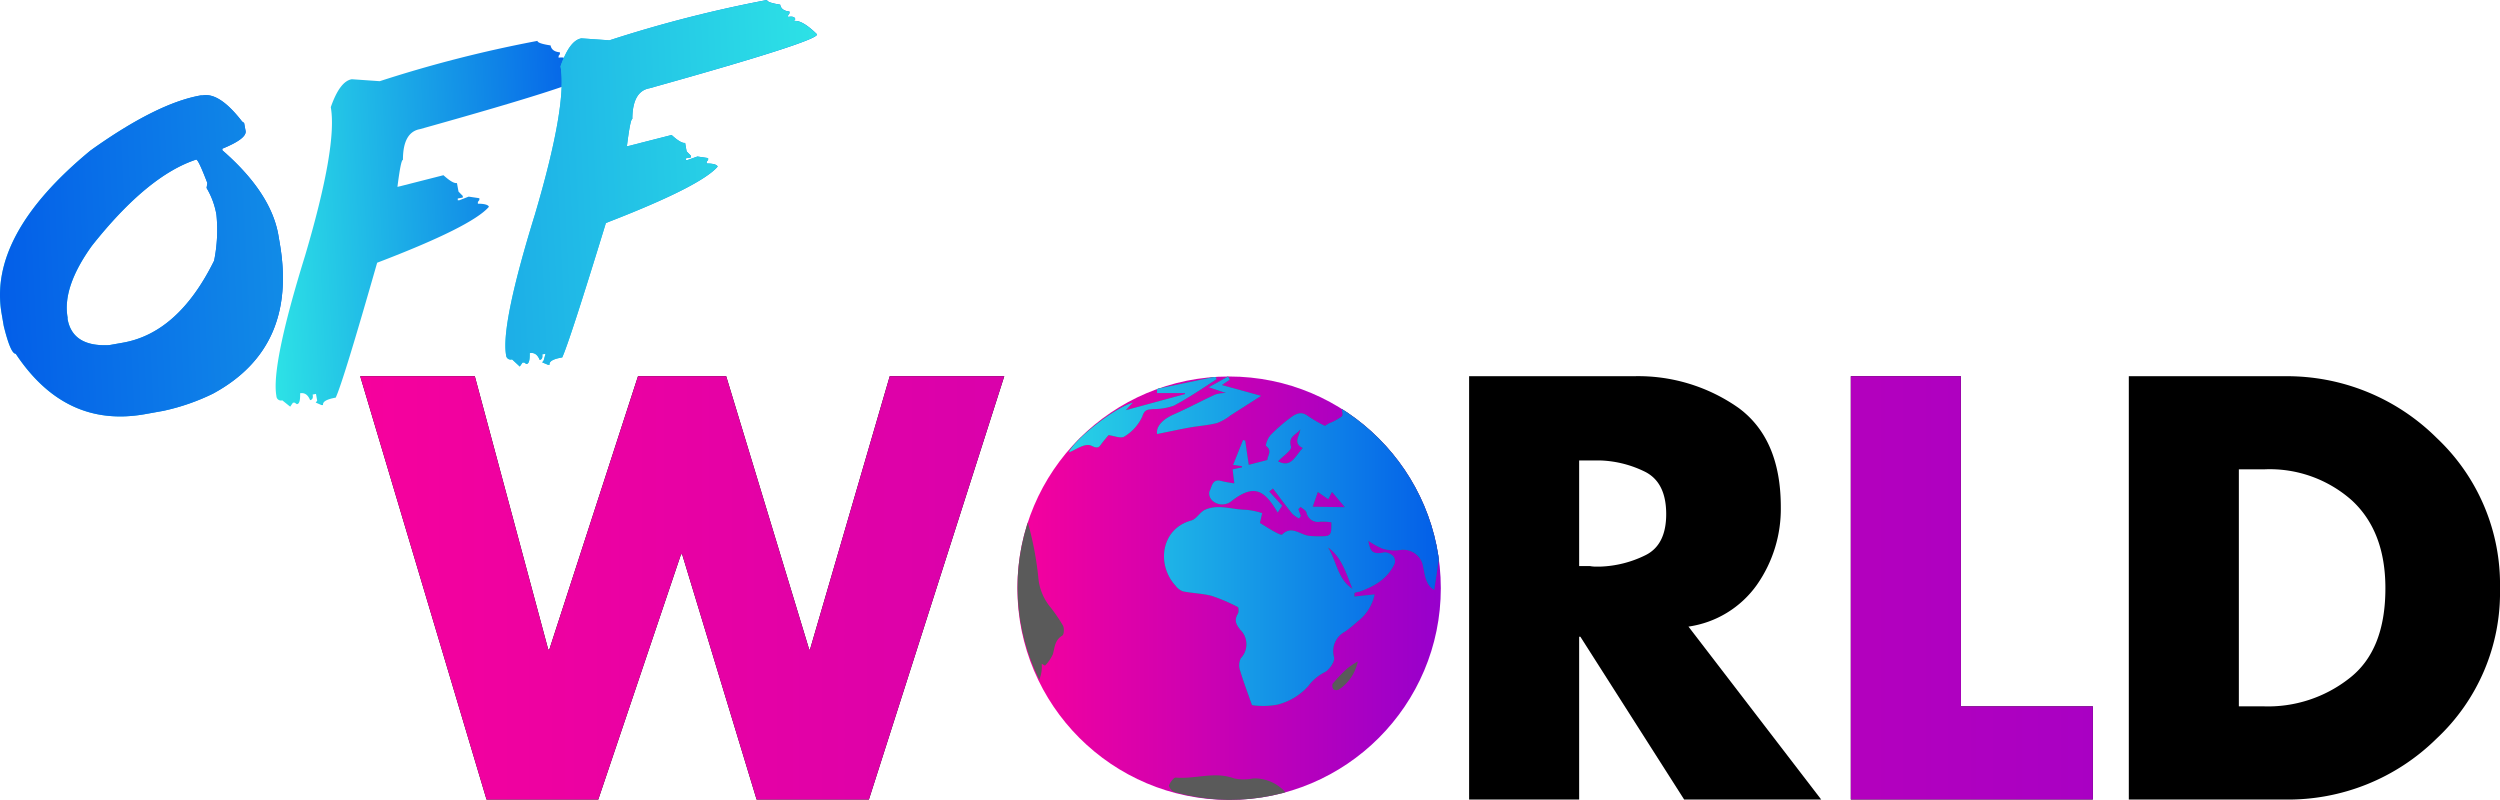 <svg xmlns="http://www.w3.org/2000/svg" xmlns:xlink="http://www.w3.org/1999/xlink" viewBox="0 0 268.53 85.91"><defs><style>.cls-1{fill:none;}.cls-2{fill:url(#Dégradé_sans_nom_3);}.cls-3{fill:url(#Dégradé_sans_nom_3-2);}.cls-4{fill:url(#Dégradé_sans_nom_3-3);}.cls-5{fill:url(#Dégradé_sans_nom_3-4);}.cls-6{fill:url(#rose_80_s);}.cls-7{fill:url(#rose_80_s-2);}.cls-8{clip-path:url(#clip-path);}.cls-9{fill:#5a5a5a;}.cls-10{fill:url(#Dégradé_sans_nom_3-7);}</style><linearGradient id="Dégradé_sans_nom_3" x1="3.86" y1="-3.32" x2="34.37" y2="-3.32" gradientTransform="translate(-3.87 31.84) rotate(-2.76)" gradientUnits="userSpaceOnUse"><stop offset="0" stop-color="#2de2e6"/><stop offset="1" stop-color="#035ee8"/></linearGradient><linearGradient id="Dégradé_sans_nom_3-2" x1="32.96" y1="-5.44" x2="68.16" y2="-5.44" xlink:href="#Dégradé_sans_nom_3"/><linearGradient id="Dégradé_sans_nom_3-3" x1="57.8" y1="-8.63" x2="93" y2="-8.63" xlink:href="#Dégradé_sans_nom_3"/><linearGradient id="Dégradé_sans_nom_3-4" x1="93" y1="-6.96" x2="3.86" y2="-6.96" xlink:href="#Dégradé_sans_nom_3"/><linearGradient id="rose_80_s" x1="109.29" y1="63.18" x2="154.76" y2="63.18" gradientUnits="userSpaceOnUse"><stop offset="0" stop-color="#f6019d"/><stop offset="1" stop-color="#9700cc"/></linearGradient><linearGradient id="rose_80_s-2" x1="38.69" y1="63.15" x2="268.53" y2="63.15" xlink:href="#rose_80_s"/><clipPath id="clip-path"><circle class="cls-1" cx="132.02" cy="63.18" r="22.74"/></clipPath><linearGradient id="Dégradé_sans_nom_3-7" x1="109.29" y1="63.18" x2="154.76" y2="63.18" gradientTransform="matrix(1, 0, 0, 1, 0, 0)" xlink:href="#Dégradé_sans_nom_3"/></defs><g id="Calque_2" data-name="Calque 2"><g id="Calque_1-2" data-name="Calque 1"><path class="cls-2" d="M21.56,10.25l.19,0Q23.57,9.9,26,13.05l.22.16.16.86c.09.55-.74,1.18-2.5,1.9l0,.17q5.15,4.48,6,9l.15.88q2,11.3-7.15,16.26a23.19,23.19,0,0,1-5.34,1.85l-2,.36Q7,46,1.69,38c-.37,0-.8-1-1.29-3L.18,33.72q-1.5-8.47,9.56-17.57Q16.85,11.08,21.56,10.25ZM7.26,34.09l0,.18q.54,3,4.47,2.8l1.47-.26Q19.17,35.76,23,28a16.65,16.65,0,0,0,.25-4.93,8.39,8.39,0,0,0-1.06-2.88l.08-.54c-.65-1.7-1.05-2.54-1.2-2.51Q15.84,18.86,9.87,26.4,6.68,30.84,7.26,34.09Z"/><path class="cls-3" d="M57.73,4.39c0,.19.5.35,1.41.49.08.45.43.69,1,.74l0,.19-.14.2,0,.19c.47-.08.73,0,.77.24l-.14.2c.57-.1,1.4.38,2.48,1.43q.14.73-18,5.8-1.83.33-1.83,3.3c-.16,0-.35,1-.59,2.9L43,20l4.63-1.18c.68.61,1.16.9,1.45.84l.17.92.46.47,0,.17-.54.1,0,.19.17,0,1-.39,1.15.17,0,.19-.16.21,0,.19c.75,0,1.15.14,1.18.34q-1.86,2.13-12,6Q36.86,41,36.06,42.71c-1,.18-1.42.44-1.36.8l-.17,0-.62-.27.16-.2-.13-.73-.36.07q.11.53-.27.6c-.23-.58-.59-.82-1.07-.74l0,.17c0,.63-.09,1-.37,1l-.21-.16-.19,0-.3.43L30.32,43a.49.49,0,0,1-.63-.46q-.59-3.24,3.08-15.08,3.49-11.81,2.76-15.95c.65-1.86,1.4-2.86,2.26-3l3,.21A137,137,0,0,1,57.73,4.39Z"/><path class="cls-4" d="M82.39,0c0,.19.5.36,1.41.5.07.44.43.69,1,.74l0,.19-.15.2,0,.19c.47-.08.73,0,.77.24l-.14.2c.57-.1,1.4.37,2.48,1.43q.12.72-18,5.79c-1.22.22-1.83,1.32-1.84,3.3-.15,0-.34,1-.58,2.9l.17,0,4.63-1.18c.68.62,1.16.9,1.45.85l.16.91.46.47,0,.18-.53.09,0,.19.17,0,1.06-.38,1.15.17,0,.19-.16.2,0,.19c.75,0,1.14.14,1.18.34q-1.86,2.13-12,6.05-3.9,12.72-4.69,14.44c-1,.17-1.42.43-1.36.79l-.17,0-.62-.26.16-.21L58.6,38l-.36.06q.09.54-.27.6c-.23-.58-.59-.82-1.07-.73l0,.17c0,.62-.1,1-.37,1l-.21-.16-.19,0-.3.43L55,38.6a.49.49,0,0,1-.64-.46q-.57-3.24,3.09-15.08,3.49-11.79,2.76-15.94c.65-1.86,1.4-2.87,2.25-3l3,.21A137.74,137.74,0,0,1,82.39,0Z"/><path class="cls-5" d="M21.56,10.25l.19,0Q23.57,9.9,26,13.05l.22.16.16.86c.09.55-.74,1.18-2.5,1.9l0,.17q5.15,4.48,6,9l.15.88q2,11.3-7.15,16.26a23.19,23.19,0,0,1-5.34,1.85l-2,.36Q7,46,1.69,38c-.37,0-.8-1-1.29-3L.18,33.72q-1.5-8.47,9.56-17.57Q16.85,11.08,21.56,10.25ZM7.26,34.09l0,.18q.54,3,4.47,2.8l1.47-.26Q19.17,35.76,23,28a16.65,16.65,0,0,0,.25-4.93,8.39,8.39,0,0,0-1.06-2.88l.08-.54c-.65-1.7-1.05-2.54-1.2-2.51Q15.84,18.86,9.87,26.4,6.68,30.84,7.26,34.09Z"/><path class="cls-5" d="M57.73,4.39c0,.19.5.35,1.41.49.08.45.43.69,1,.74l0,.19-.14.2,0,.19c.47-.08.73,0,.77.24l-.14.2c.57-.1,1.4.38,2.48,1.43q.14.73-18,5.8-1.83.33-1.83,3.3c-.16,0-.35,1-.59,2.9L43,20l4.63-1.18c.68.61,1.16.9,1.45.84l.17.92.46.47,0,.17-.54.1,0,.19.17,0,1-.39,1.15.17,0,.19-.16.21,0,.19c.75,0,1.15.14,1.18.34q-1.86,2.13-12,6Q36.86,41,36.06,42.71c-1,.18-1.42.44-1.36.8l-.17,0-.62-.27.16-.2-.13-.73-.36.07q.11.53-.27.6c-.23-.58-.59-.82-1.07-.74l0,.17c0,.63-.09,1-.37,1l-.21-.16-.19,0-.3.43L30.32,43a.49.49,0,0,1-.63-.46q-.59-3.24,3.08-15.08,3.49-11.81,2.76-15.95c.65-1.86,1.4-2.86,2.26-3l3,.21A137,137,0,0,1,57.73,4.39Z"/><path class="cls-5" d="M82.39,0c0,.19.5.36,1.41.5.07.44.43.69,1,.74l0,.19-.15.2,0,.19c.47-.08.73,0,.77.24l-.14.2c.57-.1,1.4.37,2.48,1.43q.12.72-18,5.79c-1.22.22-1.83,1.32-1.84,3.3-.15,0-.34,1-.58,2.9l.17,0,4.63-1.18c.68.62,1.16.9,1.45.85l.16.91.46.47,0,.18-.53.09,0,.19.17,0,1.06-.38,1.15.17,0,.19-.16.2,0,.19c.75,0,1.14.14,1.18.34q-1.86,2.13-12,6.05-3.9,12.72-4.69,14.44c-1,.17-1.42.43-1.36.79l-.17,0-.62-.26.16-.21L58.6,38l-.36.06q.09.54-.27.6c-.23-.58-.59-.82-1.07-.73l0,.17c0,.62-.1,1-.37,1l-.21-.16-.19,0-.3.43L55,38.6a.49.49,0,0,1-.64-.46q-.57-3.24,3.09-15.08,3.49-11.79,2.76-15.94c.65-1.86,1.4-2.87,2.25-3l3,.21A137.74,137.74,0,0,1,82.39,0Z"/><circle class="cls-6" cx="132.02" cy="63.18" r="22.74"/><path d="M58.89,69.78H59l9.53-29.37H78l8.92,29.37H87l8.57-29.37h12.3L93.33,85.88H81.27l-8-26.35h-.12L64.26,85.88h-12L38.69,40.41H51Z"/><path d="M181.32,67.25l14.3,18.63H180.9L169.75,68.39h-.13V85.88H157.8V40.41h17.67a18.72,18.72,0,0,1,11.28,3.41q4.53,3.34,4.53,10.64a14.2,14.2,0,0,1-2.57,8.36,10.9,10.9,0,0,1-7.39,4.49Zm-11.7-6.45h1.15a3.05,3.05,0,0,0,.6.06h.55a11.83,11.83,0,0,0,4.85-1.24q2.21-1.11,2.2-4.43t-2.2-4.48a11.69,11.69,0,0,0-4.85-1.25h-2.3Z"/><path d="M210.63,75.87H224.8v10h-26V40.41h11.82Z"/><path d="M228.66,40.41h16.77a22.79,22.79,0,0,1,16.31,6.64,21.6,21.6,0,0,1,6.79,16.16,21.46,21.46,0,0,1-6.82,16.13,22.69,22.69,0,0,1-16.28,6.54H228.66Zm11.82,35.46h2.66a14.12,14.12,0,0,0,9.19-3q3.9-3,3.89-9.7,0-6.1-3.61-9.43a13.28,13.28,0,0,0-9.35-3.33h-2.78Z"/><path class="cls-7" d="M58.89,69.78H59l9.53-29.37H78l8.92,29.37H87l8.57-29.37h12.3L93.33,85.88H81.27l-8-26.35h-.12L64.26,85.88h-12L38.69,40.41H51Z"/><path class="cls-7" d="M181.32,67.25l14.3,18.63H180.9L169.75,68.39h-.13V85.88H157.8V40.41h17.67a18.72,18.72,0,0,1,11.28,3.41q4.53,3.34,4.53,10.64a14.2,14.2,0,0,1-2.57,8.36,10.9,10.9,0,0,1-7.39,4.49Zm-11.7-6.45h1.15a3.05,3.05,0,0,0,.6.06h.55a11.83,11.83,0,0,0,4.85-1.24q2.21-1.11,2.2-4.43t-2.2-4.48a11.69,11.69,0,0,0-4.85-1.25h-2.3Z"/><path class="cls-7" d="M210.63,75.87H224.8v10h-26V40.41h11.82Z"/><path class="cls-7" d="M228.66,40.41h16.77a22.79,22.79,0,0,1,16.31,6.64,21.6,21.6,0,0,1,6.79,16.16,21.46,21.46,0,0,1-6.82,16.13,22.69,22.69,0,0,1-16.28,6.54H228.66Zm11.82,35.46h2.66a14.12,14.12,0,0,0,9.19-3q3.9-3,3.89-9.7,0-6.1-3.61-9.43a13.28,13.28,0,0,0-9.35-3.33h-2.78Z"/><g class="cls-8"><path class="cls-9" d="M135.57,55.12l-.24,1.05c.57.35,1.11.71,1.67,1,.23.13.64.33.72.25,1-1,1.9,0,2.84.13a8.94,8.94,0,0,0,1,.06c1.38,0,1.46,0,1.45-1.5a5.81,5.81,0,0,0-1.17-.08,1.25,1.25,0,0,1-1.51-1c-.08-.23-.41-.39-.62-.58l-.25.23.26.75-.19.26a3.21,3.21,0,0,1-.72-.51c-.72-.88-1.39-1.8-2.08-2.71l-.4.32,1.39,1.53-.48.73c-1.42-2.4-2.51-3.11-4.91-1.27a1.58,1.58,0,0,1-2.1,0,1.05,1.05,0,0,1-.32-1c.27-.48.27-1.4,1.29-1.11a12.87,12.87,0,0,0,1.38.25l-.18-1.51,1-.21v-.13l-.95-.13,1.07-2.68.23.07.38,2.6,2-.52c0-.45.59-1-.17-1.53a2.32,2.32,0,0,1,.53-1.16,18.42,18.42,0,0,1,2.11-1.84c.54-.4,1.13-.75,1.86-.21a15.18,15.18,0,0,0,1.85,1.08c.16-.1.31-.2.46-.28a5.81,5.81,0,0,0,1.37-.75c.16-.15,0-.66-.08-1.11.76.48,1.59.94,2.33,1.51a22.34,22.34,0,0,1,8.32,12.56,5.36,5.36,0,0,1-.1,1.86c-.16,1.28-.37,2.55-.56,3.82-1-.57-1-1.78-1.26-2.82a2.17,2.17,0,0,0-2.36-1.47,4.6,4.6,0,0,1-1.88-.12,7.93,7.93,0,0,1-1.58-.87c.22,1.29.54,1.48,1.76,1.25a1.34,1.34,0,0,1,.94.44.85.85,0,0,1,.12.79C149,62.23,147.55,63,146,63.56c-.14,0-.3.06-.45.1s0,.07-.1.42l2.2-.23a4.9,4.9,0,0,1-1.81,2.88,17.1,17.1,0,0,1-1.33,1.09,2.38,2.38,0,0,0-1.22,2.78c.1.44-.44,1.24-.9,1.55a5,5,0,0,0-1.86,1.53,6.58,6.58,0,0,1-3.3,2,8.46,8.46,0,0,1-2.75.06c-.48-1.37-.93-2.54-1.28-3.73a1.73,1.73,0,0,1,.08-1.31,2.17,2.17,0,0,0-.06-3.06c-.44-.57-.69-1-.25-1.73.11-.16.07-.65,0-.7A18.26,18.26,0,0,0,130.14,64c-1-.26-2.06-.28-3.07-.48a1.73,1.73,0,0,1-.8-.61c-2.07-2.24-1.58-6.12,1.69-7,.56-.16.92-.9,1.47-1.15,1.44-.65,2.95,0,4.43,0A8,8,0,0,1,135.57,55.12Zm4.38-7c-1.13-.52-.34-1.31-.28-2-.4.58-1.36.73-1,1.86.11.36-.91,1.05-1.4,1.57C138.76,50.34,139.15,48.87,140,48.07Zm4.51,6.36-1.39-1.65-.4.79-1.12-.78L141,54.43Zm-1.78,4.39c.9,1.44,1,3.36,2.59,4.37C144.6,61.62,144.16,59.92,142.68,58.82Z"/><path class="cls-9" d="M110.4,56.12a34.63,34.63,0,0,1,1.12,5.82,5.78,5.78,0,0,0,1.38,3.37,17.93,17.93,0,0,1,1.28,1.89c.15.29.11,1-.09,1.08-.82.5-.8,1.3-1,2a4.59,4.59,0,0,1-.84,1.22l-.36-.2a3.52,3.52,0,0,1-.26,1.7A22.41,22.41,0,0,1,110.4,56.12Z"/><path class="cls-9" d="M119.07,46.74c-.21.25-.48.56-.73.89s-.34.63-1.08.26-1.75.47-2.45.7c.45-1.22,4.65-4.66,6.87-5.35l-.76.82,6.36-1.73,0-.11h-3l0-.45,6.27-1.31.13.26c-1.52,1-3,2-4.59,2.85a6.57,6.57,0,0,1-2.26.37c-.53.07-.88,0-1.13.79a4.87,4.87,0,0,1-1.92,2.15C120.42,47.14,119.63,46.8,119.07,46.74Z"/><path class="cls-9" d="M138.14,85.18a23.08,23.08,0,0,1-12-.11c-.26-.07-.62-.53-.57-.72s.48-.85.71-.83c2.09.19,4.18-.69,6.28.09a5,5,0,0,0,2.05,0A4.44,4.44,0,0,1,138.14,85.18Z"/><path class="cls-9" d="M131.67,42.21l-1.84-.61,2.08-1.16.18.34-.85.58,4.21,1.16-3.27,2.09a5.48,5.48,0,0,1-1.46.83c-1,.25-2,.31-3,.49-1.15.21-2.29.46-3.43.69-.15-.76.55-1.57,1.82-2.12,1.5-.66,2.95-1.44,4.44-2.13A4.44,4.44,0,0,1,131.67,42.21Z"/><path class="cls-9" d="M145.84,71.05a4.77,4.77,0,0,1-2,3,.61.61,0,0,1-.6,0,.64.64,0,0,1-.1-.6,16.1,16.1,0,0,1,1.56-1.64A8.45,8.45,0,0,1,145.84,71.05Z"/></g><g class="cls-8"><path class="cls-10" d="M135.57,55.12l-.24,1.05c.57.35,1.11.71,1.67,1,.23.13.64.33.72.25,1-1,1.9,0,2.84.13a8.94,8.94,0,0,0,1,.06c1.38,0,1.46,0,1.45-1.5a5.81,5.81,0,0,0-1.17-.08,1.25,1.25,0,0,1-1.51-1c-.08-.23-.41-.39-.62-.58l-.25.23.26.75-.19.26a3.21,3.21,0,0,1-.72-.51c-.72-.88-1.39-1.8-2.08-2.71l-.4.32,1.39,1.53-.48.73c-1.42-2.4-2.51-3.11-4.91-1.27a1.58,1.58,0,0,1-2.1,0,1.05,1.05,0,0,1-.32-1c.27-.48.27-1.4,1.29-1.11a12.87,12.87,0,0,0,1.38.25l-.18-1.51,1-.21v-.13l-.95-.13,1.07-2.68.23.07.38,2.6,2-.52c0-.45.59-1-.17-1.53a2.32,2.32,0,0,1,.53-1.16,18.42,18.42,0,0,1,2.11-1.84c.54-.4,1.13-.75,1.86-.21a15.18,15.18,0,0,0,1.85,1.08c.16-.1.31-.2.46-.28a5.81,5.81,0,0,0,1.37-.75c.16-.15,0-.66-.08-1.11.76.48,1.59.94,2.33,1.51a22.34,22.34,0,0,1,8.32,12.56,5.36,5.36,0,0,1-.1,1.86c-.16,1.28-.37,2.55-.56,3.82-1-.57-1-1.78-1.26-2.82a2.17,2.17,0,0,0-2.36-1.47,4.6,4.6,0,0,1-1.88-.12,7.93,7.93,0,0,1-1.58-.87c.22,1.29.54,1.48,1.76,1.25a1.34,1.34,0,0,1,.94.44.85.85,0,0,1,.12.79C149,62.23,147.55,63,146,63.56c-.14,0-.3.06-.45.1s0,.07-.1.42l2.2-.23a4.9,4.9,0,0,1-1.81,2.88,17.1,17.1,0,0,1-1.33,1.09,2.38,2.38,0,0,0-1.22,2.78c.1.44-.44,1.24-.9,1.55a5,5,0,0,0-1.86,1.53,6.58,6.58,0,0,1-3.3,2,8.46,8.46,0,0,1-2.75.06c-.48-1.37-.93-2.54-1.28-3.73a1.73,1.73,0,0,1,.08-1.31,2.17,2.17,0,0,0-.06-3.06c-.44-.57-.69-1-.25-1.73.11-.16.07-.65,0-.7A18.26,18.26,0,0,0,130.14,64c-1-.26-2.06-.28-3.07-.48a1.73,1.73,0,0,1-.8-.61c-2.07-2.24-1.58-6.12,1.69-7,.56-.16.92-.9,1.47-1.15,1.44-.65,2.95,0,4.43,0A8,8,0,0,1,135.57,55.12Zm4.38-7c-1.13-.52-.34-1.31-.28-2-.4.58-1.36.73-1,1.86.11.36-.91,1.05-1.4,1.57C138.76,50.34,139.15,48.87,140,48.07Zm4.51,6.36-1.39-1.65-.4.79-1.12-.78L141,54.43Zm-1.78,4.39c.9,1.44,1,3.36,2.59,4.37C144.6,61.62,144.16,59.92,142.68,58.82Z"/><path class="cls-10" d="M110.4,56.12a34.63,34.63,0,0,1,1.12,5.82,5.78,5.78,0,0,0,1.38,3.37,17.93,17.93,0,0,1,1.28,1.89c.15.29.11,1-.09,1.08-.82.5-.8,1.3-1,2a4.59,4.59,0,0,1-.84,1.22l-.36-.2a3.52,3.52,0,0,1-.26,1.7A22.41,22.41,0,0,1,110.4,56.12Z"/><path class="cls-10" d="M119.07,46.74c-.21.25-.48.56-.73.89s-.34.63-1.08.26-1.75.47-2.45.7c.45-1.22,4.65-4.66,6.87-5.35l-.76.82,6.36-1.73,0-.11h-3l0-.45,6.27-1.31.13.26c-1.52,1-3,2-4.59,2.85a6.57,6.57,0,0,1-2.26.37c-.53.07-.88,0-1.13.79a4.87,4.87,0,0,1-1.92,2.15C120.42,47.14,119.63,46.8,119.07,46.74Z"/><path class="cls-10" d="M138.14,85.18a23.08,23.08,0,0,1-12-.11c-.26-.07-.62-.53-.57-.72s.48-.85.71-.83c2.09.19,4.18-.69,6.28.09a5,5,0,0,0,2.05,0A4.44,4.44,0,0,1,138.14,85.18Z"/><path class="cls-10" d="M131.67,42.21l-1.84-.61,2.08-1.16.18.34-.85.58,4.21,1.16-3.27,2.09a5.48,5.48,0,0,1-1.46.83c-1,.25-2,.31-3,.49-1.15.21-2.29.46-3.43.69-.15-.76.55-1.57,1.82-2.12,1.5-.66,2.95-1.44,4.44-2.13A4.44,4.44,0,0,1,131.67,42.21Z"/><path class="cls-10" d="M145.84,71.05a4.77,4.77,0,0,1-2,3,.61.61,0,0,1-.6,0,.64.64,0,0,1-.1-.6,16.1,16.1,0,0,1,1.56-1.64A8.45,8.45,0,0,1,145.84,71.05Z"/></g></g></g></svg>